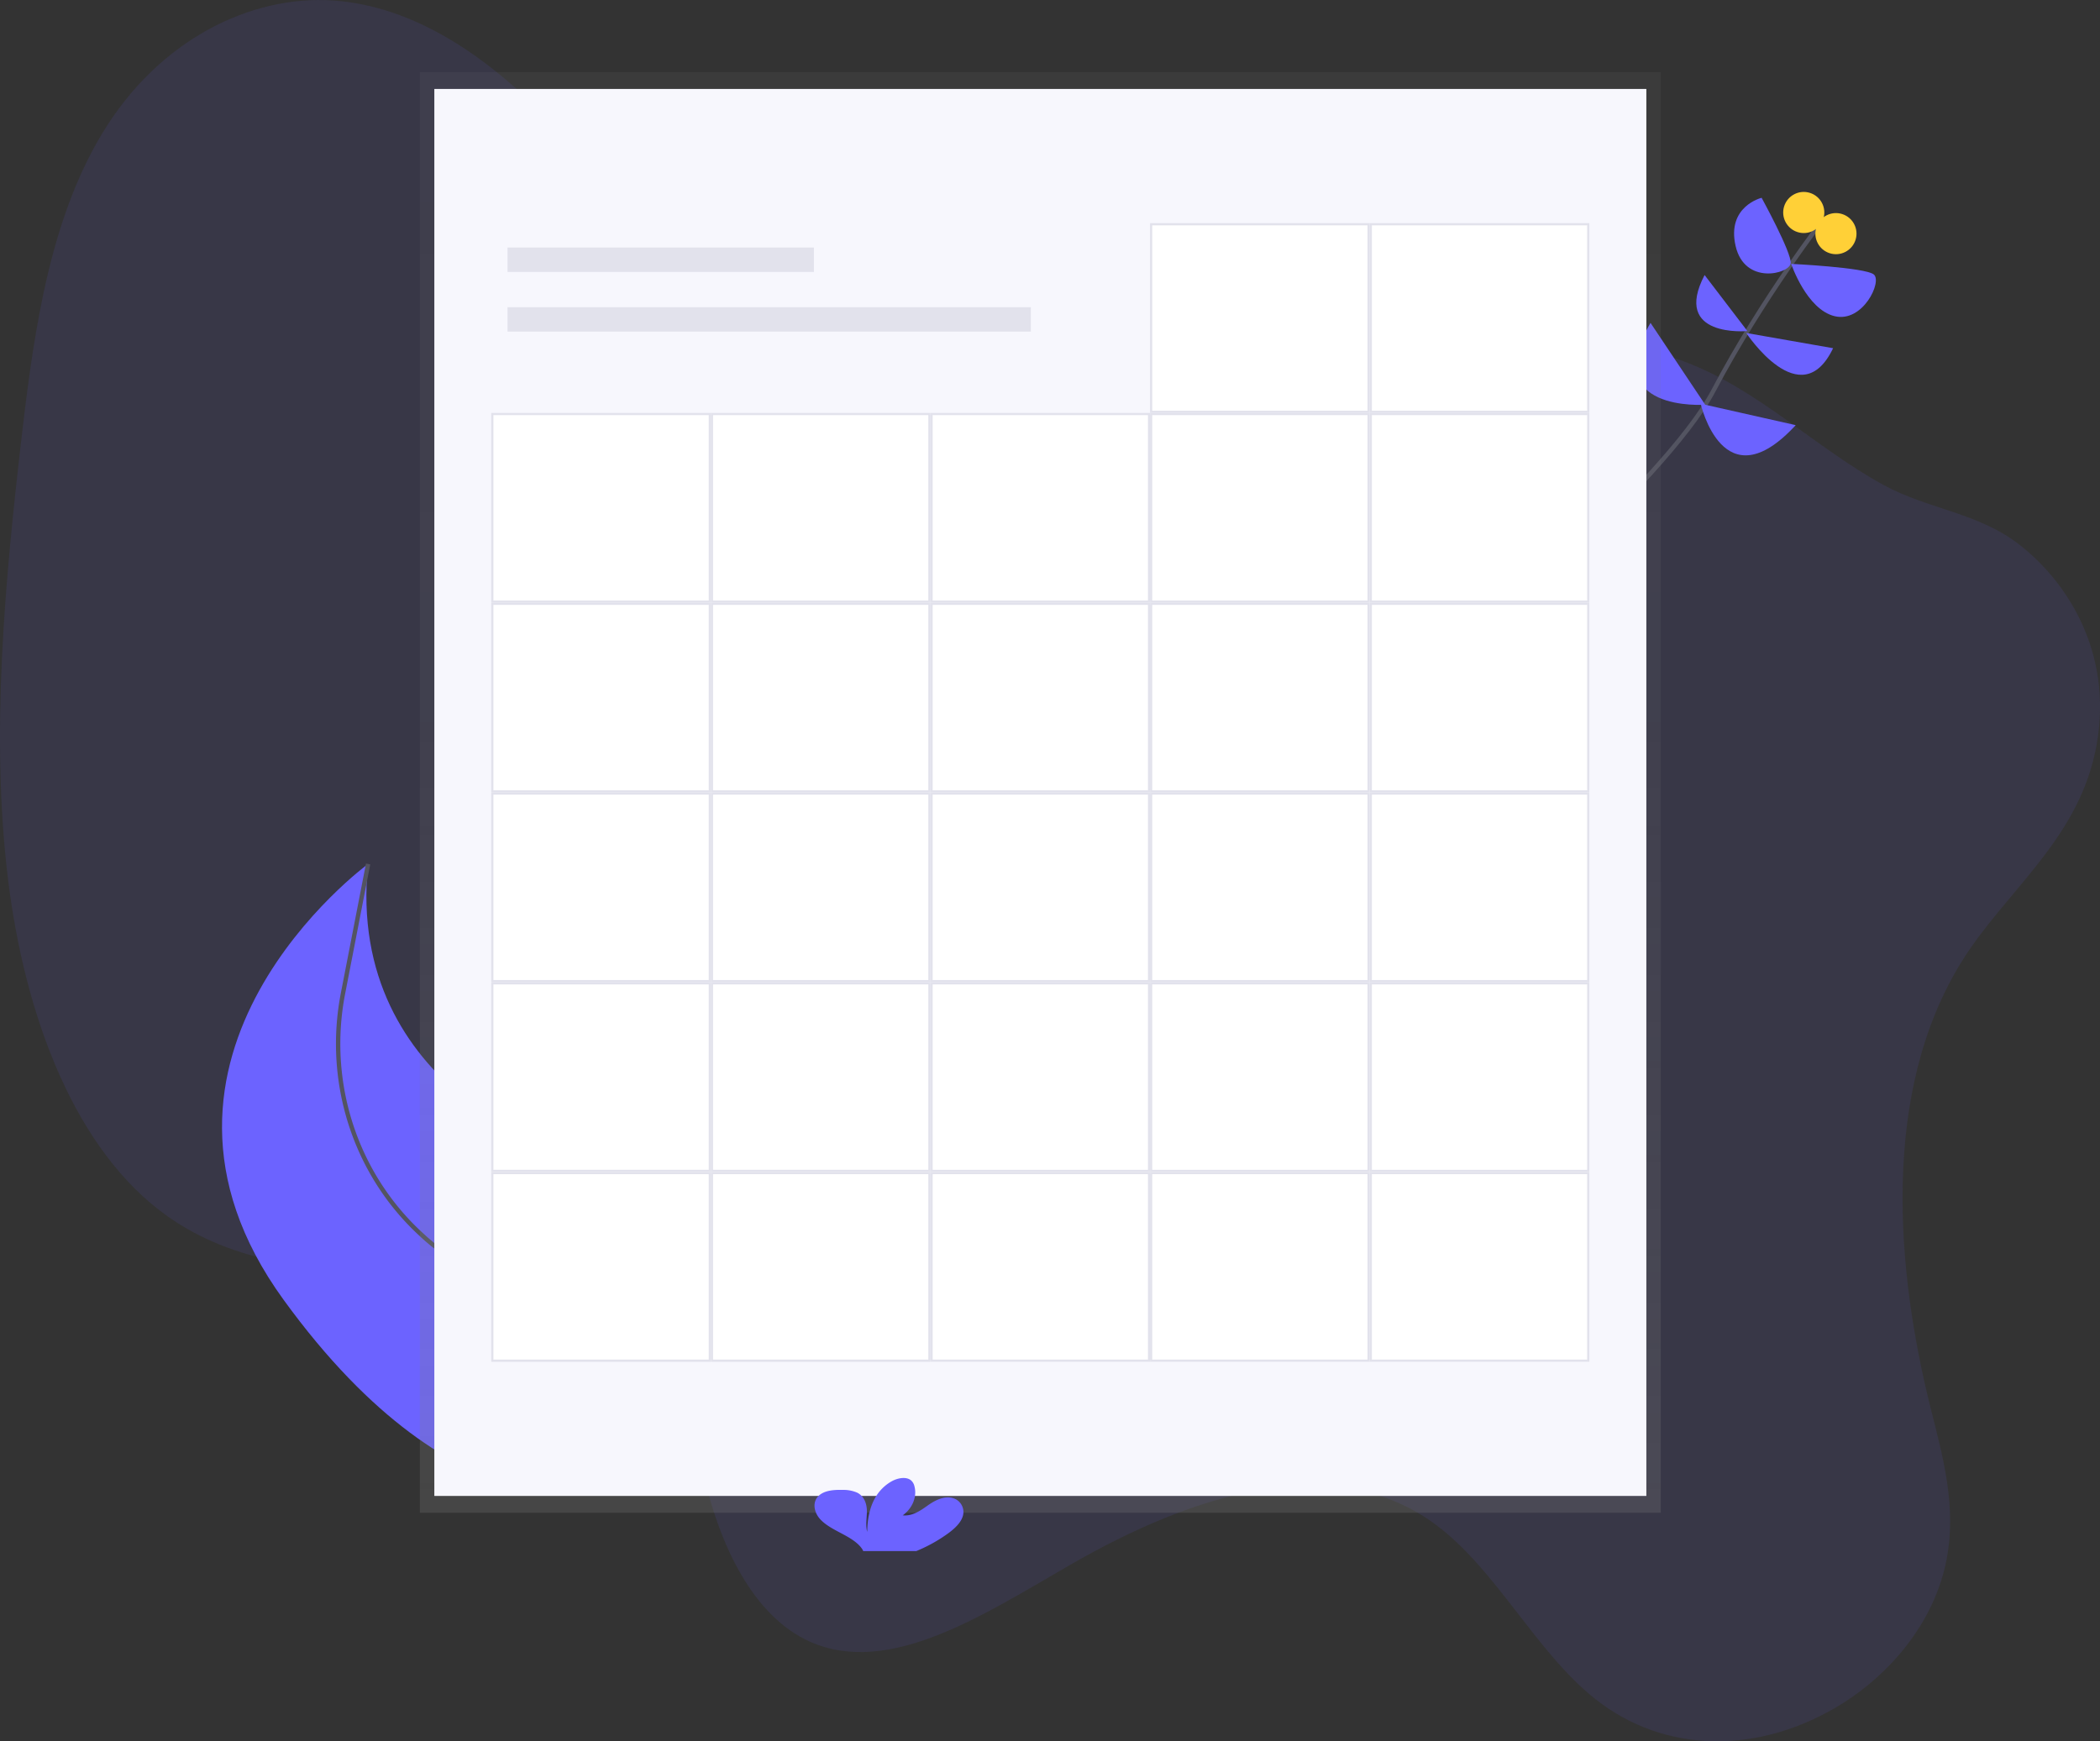 <?xml version="1.0" encoding="UTF-8" standalone="no"?>
<svg
   xmlns:dc="http://purl.org/dc/elements/1.1/"
   xmlns:cc="http://creativecommons.org/ns#"
   xmlns:rdf="http://www.w3.org/1999/02/22-rdf-syntax-ns#"
   xmlns:svg="http://www.w3.org/2000/svg"
   xmlns="http://www.w3.org/2000/svg"
   xmlns:xlink="http://www.w3.org/1999/xlink"
   xmlns:sodipodi="http://sodipodi.sourceforge.net/DTD/sodipodi-0.dtd"
   xmlns:inkscape="http://www.inkscape.org/namespaces/inkscape"
   id="53917d2c-59b7-443c-9dc6-ca37ebed1a74"
   data-name="Layer 1"
   width="965.64"
   height="800.81"
   viewBox="0 0 965.64 800.81"
   version="1.1"
   sodipodi:docname="undraw_events_2p66.svg"
   inkscape:version="1.0.1 (3bc2e813f5, 2020-09-07)">
  <rect x="0" y="0" width="965.64" height="800.81" fill="#333333" stroke="none"/>
  <sodipodi:namedview
     pagecolor="#ffffff"
     bordercolor="#666666"
     borderopacity="1"
     objecttolerance="10"
     gridtolerance="10"
     guidetolerance="10"
     inkscape:pageopacity="0"
     inkscape:pageshadow="2"
     inkscape:window-width="1920"
     inkscape:window-height="1017"
     id="namedview492"
     showgrid="false"
     inkscape:zoom="1.0614253"
     inkscape:cx="482.82001"
     inkscape:cy="400.405"
     inkscape:window-x="-8"
     inkscape:window-y="-8"
     inkscape:window-maximized="1"
     inkscape:current-layer="53917d2c-59b7-443c-9dc6-ca37ebed1a74" />
  <defs
     id="defs261">
    <linearGradient
       id="5075b4d4-ce6f-410a-b63e-15cf2dd063e7"
       x1="478.38"
       y1="695.72"
       x2="478.38"
       y2="33.2"
       gradientUnits="userSpaceOnUse">
      <stop
         offset="0"
         stop-color="gray"
         stop-opacity="0.25"
         id="stop253" />
      <stop
         offset="0.54"
         stop-color="gray"
         stop-opacity="0.12"
         id="stop255" />
      <stop
         offset="1"
         stop-color="gray"
         stop-opacity="0.1"
         id="stop257" />
    </linearGradient>
    <linearGradient
       id="dee71953-6e04-4c93-a054-139b0acb5af5"
       x1="1834.21"
       y1="806.87"
       x2="1834.21"
       y2="194.98"
       gradientTransform="matrix(-1, 0, 0, 1, 2766, 0)"
       xlink:href="#5075b4d4-ce6f-410a-b63e-15cf2dd063e7" />
  </defs>
  <title
     id="title263">events</title>
  <path
     d="M1019.06,492.09c-37.09,60-30.14,141.74-13.85,206.19,5.45,21.58,11.73,44.36,7.07,68.51-5.7,29.53-26.48,52.72-47.51,66-38.34,24.15-82.12,23.48-114-1.77-27.53-21.81-45.66-59.85-73.77-80.49-47-34.55-111.54-13.61-167.58,18.68C569.79,792,526.17,821,489.54,804.58c-25.77-11.53-41.84-44.06-49.34-79.46-3.62-17.09-5.81-35.76-14.11-48.78-4.94-7.74-11.73-12.92-18.77-17.17-64.25-38.74-151.18-6.35-213.14-50.22-41.85-29.62-65.64-90.8-73.46-156.22s-1.39-135.42,6.66-204.34c5.73-49,13.48-101.42,39.2-141.27,27.21-42.15,70.1-61,107.38-57s69.65,27.62,97.55,56.49c34.87,36.08,66.32,82.16,111.45,93.8,30.74,7.93,64.31-1.25,97-6.44,54.58-8.68,108.4-6.19,161.84-2.93,51.16,3.12,102.63,7,150.3,25,33.73,12.75,59.62,39.29,91.1,56.55,20.52,11.25,43.67,12.68,62.79,27.68,23.55,18.48,43.93,52.59,34.5,95.71C1071.5,437,1038.74,460.25,1019.06,492.09Z"
     transform="translate(-117.18 -49.59)"
     fill="#6c63ff"
     opacity="0.1"
     id="path265" />
  <path
     d="M781.67,356.47s101-84.63,123.46-127.3,51.05-79.44,51.05-79.44"
     transform="translate(-117.18 -49.59)"
     fill="none"
     stroke="#535461"
     stroke-miterlimit="10"
     stroke-width="2"
     id="path267" />
  <path
     d="M942.9,245.12l-43.69-9.85S909.52,281.35,942.9,245.12Z"
     transform="translate(-117.18 -49.59)"
     fill="#6c63ff"
     id="path269" />
  <path
     d="M876.14,198.08l25.14,37.65S852.13,239.28,876.14,198.08Z"
     transform="translate(-117.18 -49.59)"
     fill="#6c63ff"
     id="path271" />
  <path
     d="M960.09,209.73l-39.93-7S945.24,240.88,960.09,209.73Z"
     transform="translate(-117.18 -49.59)"
     fill="#6c63ff"
     id="path273" />
  <path
     d="M901,176.08l19.67,25.76S885.85,205.14,901,176.08Z"
     transform="translate(-117.18 -49.59)"
     fill="#6c63ff"
     id="path275" />
  <path
     d="M940.81,170.95s34,1.62,38,4.87-5.07,22.3-18,19.19S940.81,170.95,940.81,170.95Z"
     transform="translate(-117.18 -49.59)"
     fill="#6c63ff"
     id="path277" />
  <path
     d="M927.22,140.56s13.89,25.31,13.37,30.13-21.17,10.23-25.34-8S927.22,140.56,927.22,140.56Z"
     transform="translate(-117.18 -49.59)"
     fill="#6c63ff"
     id="path279" />
  <circle
     cx="963.75"
     cy="154.12"
     r="9.49"
     transform="matrix(0.3, -0.95, 0.95, 0.3, 408.68, 976.78)"
     fill="#ffd037"
     id="circle281" />
  <circle
     cx="948.9"
     cy="144.43"
     r="9.49"
     transform="matrix(0.3, -0.95, 0.95, 0.3, 407.54, 955.85)"
     fill="#ffd037"
     id="circle283" />
  <path
     d="M466.64,688.22S482.85,640,380.09,581.87c0,0-104.34-30.43-93.67-134.93,0,0-120.28,88.12-38.89,200.37s151.64,87.75,151.64,87.75Z"
     transform="translate(-117.18 -49.59)"
     fill="#6c63ff"
     id="path285" />
  <path
     d="M435.31,710s-50.14-54.19-98.2-75.14A95.71,95.71,0,0,1,311,617.47c-30.64-28-44-70.25-36.1-111l11.55-59.53"
     transform="translate(-117.18 -49.59)"
     fill="none"
     stroke="#535461"
     stroke-miterlimit="10"
     stroke-width="2"
     id="path287" />
  <rect
     x="193.07"
     y="33.2"
     width="570.61"
     height="662.53"
     fill="url(#5075b4d4-ce6f-410a-b63e-15cf2dd063e7)"
     id="rect289" />
  <rect
     x="199.72"
     y="40.91"
     width="557.32"
     height="647.09"
     fill="#f7f7fd"
     id="rect291" />
  <rect
     x="233.38"
     y="113.85"
     width="140.89"
     height="11.22"
     fill="#e2e2ec"
     id="rect293" />
  <rect
     x="233.38"
     y="141.28"
     width="240.63"
     height="11.22"
     fill="#e2e2ec"
     id="rect295" />
  <rect
     x="630.36"
     y="103.13"
     width="99.99"
     height="86.28"
     fill="#fff"
     id="rect297" />
  <path
     d="M847,153.22V238.5H748V153.22h99m1-1H747V239.5H848V152.22Z"
     transform="translate(-117.18 -49.59)"
     fill="#e2e2ec"
     id="path299" />
  <rect
     x="529.37"
     y="103.13"
     width="99.99"
     height="86.28"
     fill="#fff"
     id="rect301" />
  <path
     d="M746,153.22V238.5h-99V153.22h99m1-1h-101V239.5H747V152.22Z"
     transform="translate(-117.18 -49.59)"
     fill="#e2e2ec"
     id="path303" />
  <rect
     x="630.36"
     y="190.41"
     width="99.99"
     height="86.28"
     fill="#fff"
     id="rect305" />
  <path
     d="M847,240.5v85.28H748V240.5h99m1-1H747v87.28H848V239.5Z"
     transform="translate(-117.18 -49.59)"
     fill="#e2e2ec"
     id="path307" />
  <rect
     x="529.37"
     y="190.41"
     width="99.99"
     height="86.28"
     fill="#fff"
     id="rect309" />
  <path
     d="M746,240.5v85.28h-99V240.5h99m1-1h-101v87.28H747V239.5Z"
     transform="translate(-117.18 -49.59)"
     fill="#e2e2ec"
     id="path311" />
  <rect
     x="428.38"
     y="190.41"
     width="99.99"
     height="86.28"
     fill="#fff"
     id="rect313" />
  <path
     d="M645.05,240.5v85.28h-99V240.5h99m1-1h-101v87.28h101V239.5Z"
     transform="translate(-117.18 -49.59)"
     fill="#e2e2ec"
     id="path315" />
  <rect
     x="327.39"
     y="190.41"
     width="99.99"
     height="86.28"
     fill="#fff"
     id="rect317" />
  <path
     d="M544.06,240.5v85.28h-99V240.5h99m1-1h-101v87.28h101V239.5Z"
     transform="translate(-117.18 -49.59)"
     fill="#e2e2ec"
     id="path319" />
  <rect
     x="226.4"
     y="190.41"
     width="99.99"
     height="86.28"
     fill="#fff"
     id="rect321" />
  <path
     d="M443.07,240.5v85.28h-99V240.5h99m1-1h-101v87.28h101V239.5Z"
     transform="translate(-117.18 -49.59)"
     fill="#e2e2ec"
     id="path323" />
  <rect
     x="630.36"
     y="277.68"
     width="99.99"
     height="86.28"
     fill="#fff"
     id="rect325" />
  <path
     d="M847,327.78v85.28H748V327.78h99m1-1H747v87.28H848V326.78Z"
     transform="translate(-117.18 -49.59)"
     fill="#e2e2ec"
     id="path327" />
  <rect
     x="529.37"
     y="277.68"
     width="99.99"
     height="86.28"
     fill="#fff"
     id="rect329" />
  <path
     d="M746,327.78v85.28h-99V327.78h99m1-1h-101v87.28H747V326.78Z"
     transform="translate(-117.18 -49.59)"
     fill="#e2e2ec"
     id="path331" />
  <rect
     x="428.38"
     y="277.68"
     width="99.99"
     height="86.28"
     fill="#fff"
     id="rect333" />
  <path
     d="M645.05,327.78v85.28h-99V327.78h99m1-1h-101v87.28h101V326.78Z"
     transform="translate(-117.18 -49.59)"
     fill="#e2e2ec"
     id="path335" />
  <rect
     x="327.39"
     y="277.68"
     width="99.99"
     height="86.28"
     fill="#fff"
     id="rect337" />
  <path
     d="M544.06,327.78v85.28h-99V327.78h99m1-1h-101v87.28h101V326.78Z"
     transform="translate(-117.18 -49.59)"
     fill="#e2e2ec"
     id="path339" />
  <rect
     x="226.4"
     y="277.68"
     width="99.99"
     height="86.28"
     fill="#fff"
     id="rect341" />
  <path
     d="M443.07,327.78v85.28h-99V327.78h99m1-1h-101v87.28h101V326.78Z"
     transform="translate(-117.18 -49.59)"
     fill="#e2e2ec"
     id="path343" />
  <rect
     x="630.36"
     y="364.96"
     width="99.99"
     height="86.28"
     fill="#fff"
     id="rect345" />
  <path
     d="M847,415.05v85.28H748V415.05h99m1-1H747v87.28H848V414.05Z"
     transform="translate(-117.18 -49.59)"
     fill="#e2e2ec"
     id="path347" />
  <rect
     x="529.37"
     y="364.96"
     width="99.99"
     height="86.28"
     fill="#fff"
     id="rect349" />
  <path
     d="M746,415.05v85.28h-99V415.05h99m1-1h-101v87.28H747V414.05Z"
     transform="translate(-117.18 -49.59)"
     fill="#e2e2ec"
     id="path351" />
  <rect
     x="428.38"
     y="364.96"
     width="99.99"
     height="86.28"
     fill="#fff"
     id="rect353" />
  <path
     d="M645.05,415.05v85.28h-99V415.05h99m1-1h-101v87.28h101V414.05Z"
     transform="translate(-117.18 -49.59)"
     fill="#e2e2ec"
     id="path355" />
  <rect
     x="327.39"
     y="364.96"
     width="99.99"
     height="86.28"
     fill="#fff"
     id="rect357" />
  <path
     d="M544.06,415.05v85.28h-99V415.05h99m1-1h-101v87.28h101V414.05Z"
     transform="translate(-117.18 -49.59)"
     fill="#e2e2ec"
     id="path359" />
  <rect
     x="226.4"
     y="364.96"
     width="99.99"
     height="86.28"
     fill="#fff"
     id="rect361" />
  <path
     d="M443.07,415.05v85.28h-99V415.05h99m1-1h-101v87.28h101V414.05Z"
     transform="translate(-117.18 -49.59)"
     fill="#e2e2ec"
     id="path363" />
  <rect
     x="630.36"
     y="452.23"
     width="99.99"
     height="86.28"
     fill="#fff"
     id="rect365" />
  <path
     d="M847,502.33V587.6H748V502.33h99m1-1H747V588.6H848V501.33Z"
     transform="translate(-117.18 -49.59)"
     fill="#e2e2ec"
     id="path367" />
  <rect
     x="529.37"
     y="452.23"
     width="99.99"
     height="86.28"
     fill="#fff"
     id="rect369" />
  <path
     d="M746,502.33V587.6h-99V502.33h99m1-1h-101V588.6H747V501.33Z"
     transform="translate(-117.18 -49.59)"
     fill="#e2e2ec"
     id="path371" />
  <rect
     x="428.38"
     y="452.23"
     width="99.99"
     height="86.28"
     fill="#fff"
     id="rect373" />
  <path
     d="M645.05,502.33V587.6h-99V502.33h99m1-1h-101V588.6h101V501.33Z"
     transform="translate(-117.18 -49.59)"
     fill="#e2e2ec"
     id="path375" />
  <rect
     x="327.39"
     y="452.23"
     width="99.99"
     height="86.28"
     fill="#fff"
     id="rect377" />
  <path
     d="M544.06,502.33V587.6h-99V502.33h99m1-1h-101V588.6h101V501.33Z"
     transform="translate(-117.18 -49.59)"
     fill="#e2e2ec"
     id="path379" />
  <rect
     x="226.4"
     y="452.23"
     width="99.99"
     height="86.28"
     fill="#fff"
     id="rect381" />
  <path
     d="M443.07,502.33V587.6h-99V502.33h99m1-1h-101V588.6h101V501.33Z"
     transform="translate(-117.18 -49.59)"
     fill="#e2e2ec"
     id="path383" />
  <rect
     x="630.36"
     y="539.51"
     width="99.99"
     height="86.28"
     fill="#fff"
     id="rect385" />
  <path
     d="M847,589.6v85.28H748V589.6h99m1-1H747v87.28H848V588.6Z"
     transform="translate(-117.18 -49.59)"
     fill="#e2e2ec"
     id="path387" />
  <rect
     x="529.37"
     y="539.51"
     width="99.99"
     height="86.28"
     fill="#fff"
     id="rect389" />
  <path
     d="M746,589.6v85.28h-99V589.6h99m1-1h-101v87.28H747V588.6Z"
     transform="translate(-117.18 -49.59)"
     fill="#e2e2ec"
     id="path391" />
  <rect
     x="428.38"
     y="539.51"
     width="99.99"
     height="86.28"
     fill="#fff"
     id="rect393" />
  <path
     d="M645.05,589.6v85.28h-99V589.6h99m1-1h-101v87.28h101V588.6Z"
     transform="translate(-117.18 -49.59)"
     fill="#e2e2ec"
     id="path395" />
  <rect
     x="327.39"
     y="539.51"
     width="99.99"
     height="86.28"
     fill="#fff"
     id="rect397" />
  <path
     d="M544.06,589.6v85.28h-99V589.6h99m1-1h-101v87.28h101V588.6Z"
     transform="translate(-117.18 -49.59)"
     fill="#e2e2ec"
     id="path399" />
  <rect
     x="226.4"
     y="539.51"
     width="99.99"
     height="86.28"
     fill="#fff"
     id="rect401" />
  <path
     d="M443.07,589.6v85.28h-99V589.6h99m1-1h-101v87.28h101V588.6Z"
     transform="translate(-117.18 -49.59)"
     fill="#e2e2ec"
     id="path403" />
  <path
     d="M553.6,754.48c2.86-2.17,5.55-4.73,6.38-7.85a6.64,6.64,0,0,0-4.46-8c-4.09-1.28-8.46,1-11.78,3.37s-7.11,5-11.45,4.51c4.49-3.25,6.63-8.52,5.39-13.31a5.16,5.16,0,0,0-1.5-2.7c-2.27-2-6.39-1.13-9.11.43-8.65,5-11.06,14.55-11.11,23.18-.87-3.11-.14-6.35-.16-9.55s-1.09-6.73-4.39-8.45a15.71,15.71,0,0,0-6.7-1.29c-3.89-.12-8.22.2-10.87,2.52-3.3,2.88-2.44,7.72.43,10.89s7.24,5.16,11.25,7.35c3.06,1.67,6.16,3.62,8,6.26a5.68,5.68,0,0,1,.6,1.12h24.37A70.07,70.07,0,0,0,553.6,754.48Z"
     transform="translate(-117.18 -49.59)"
     fill="#6c63ff"
     id="path405" />
</svg>

